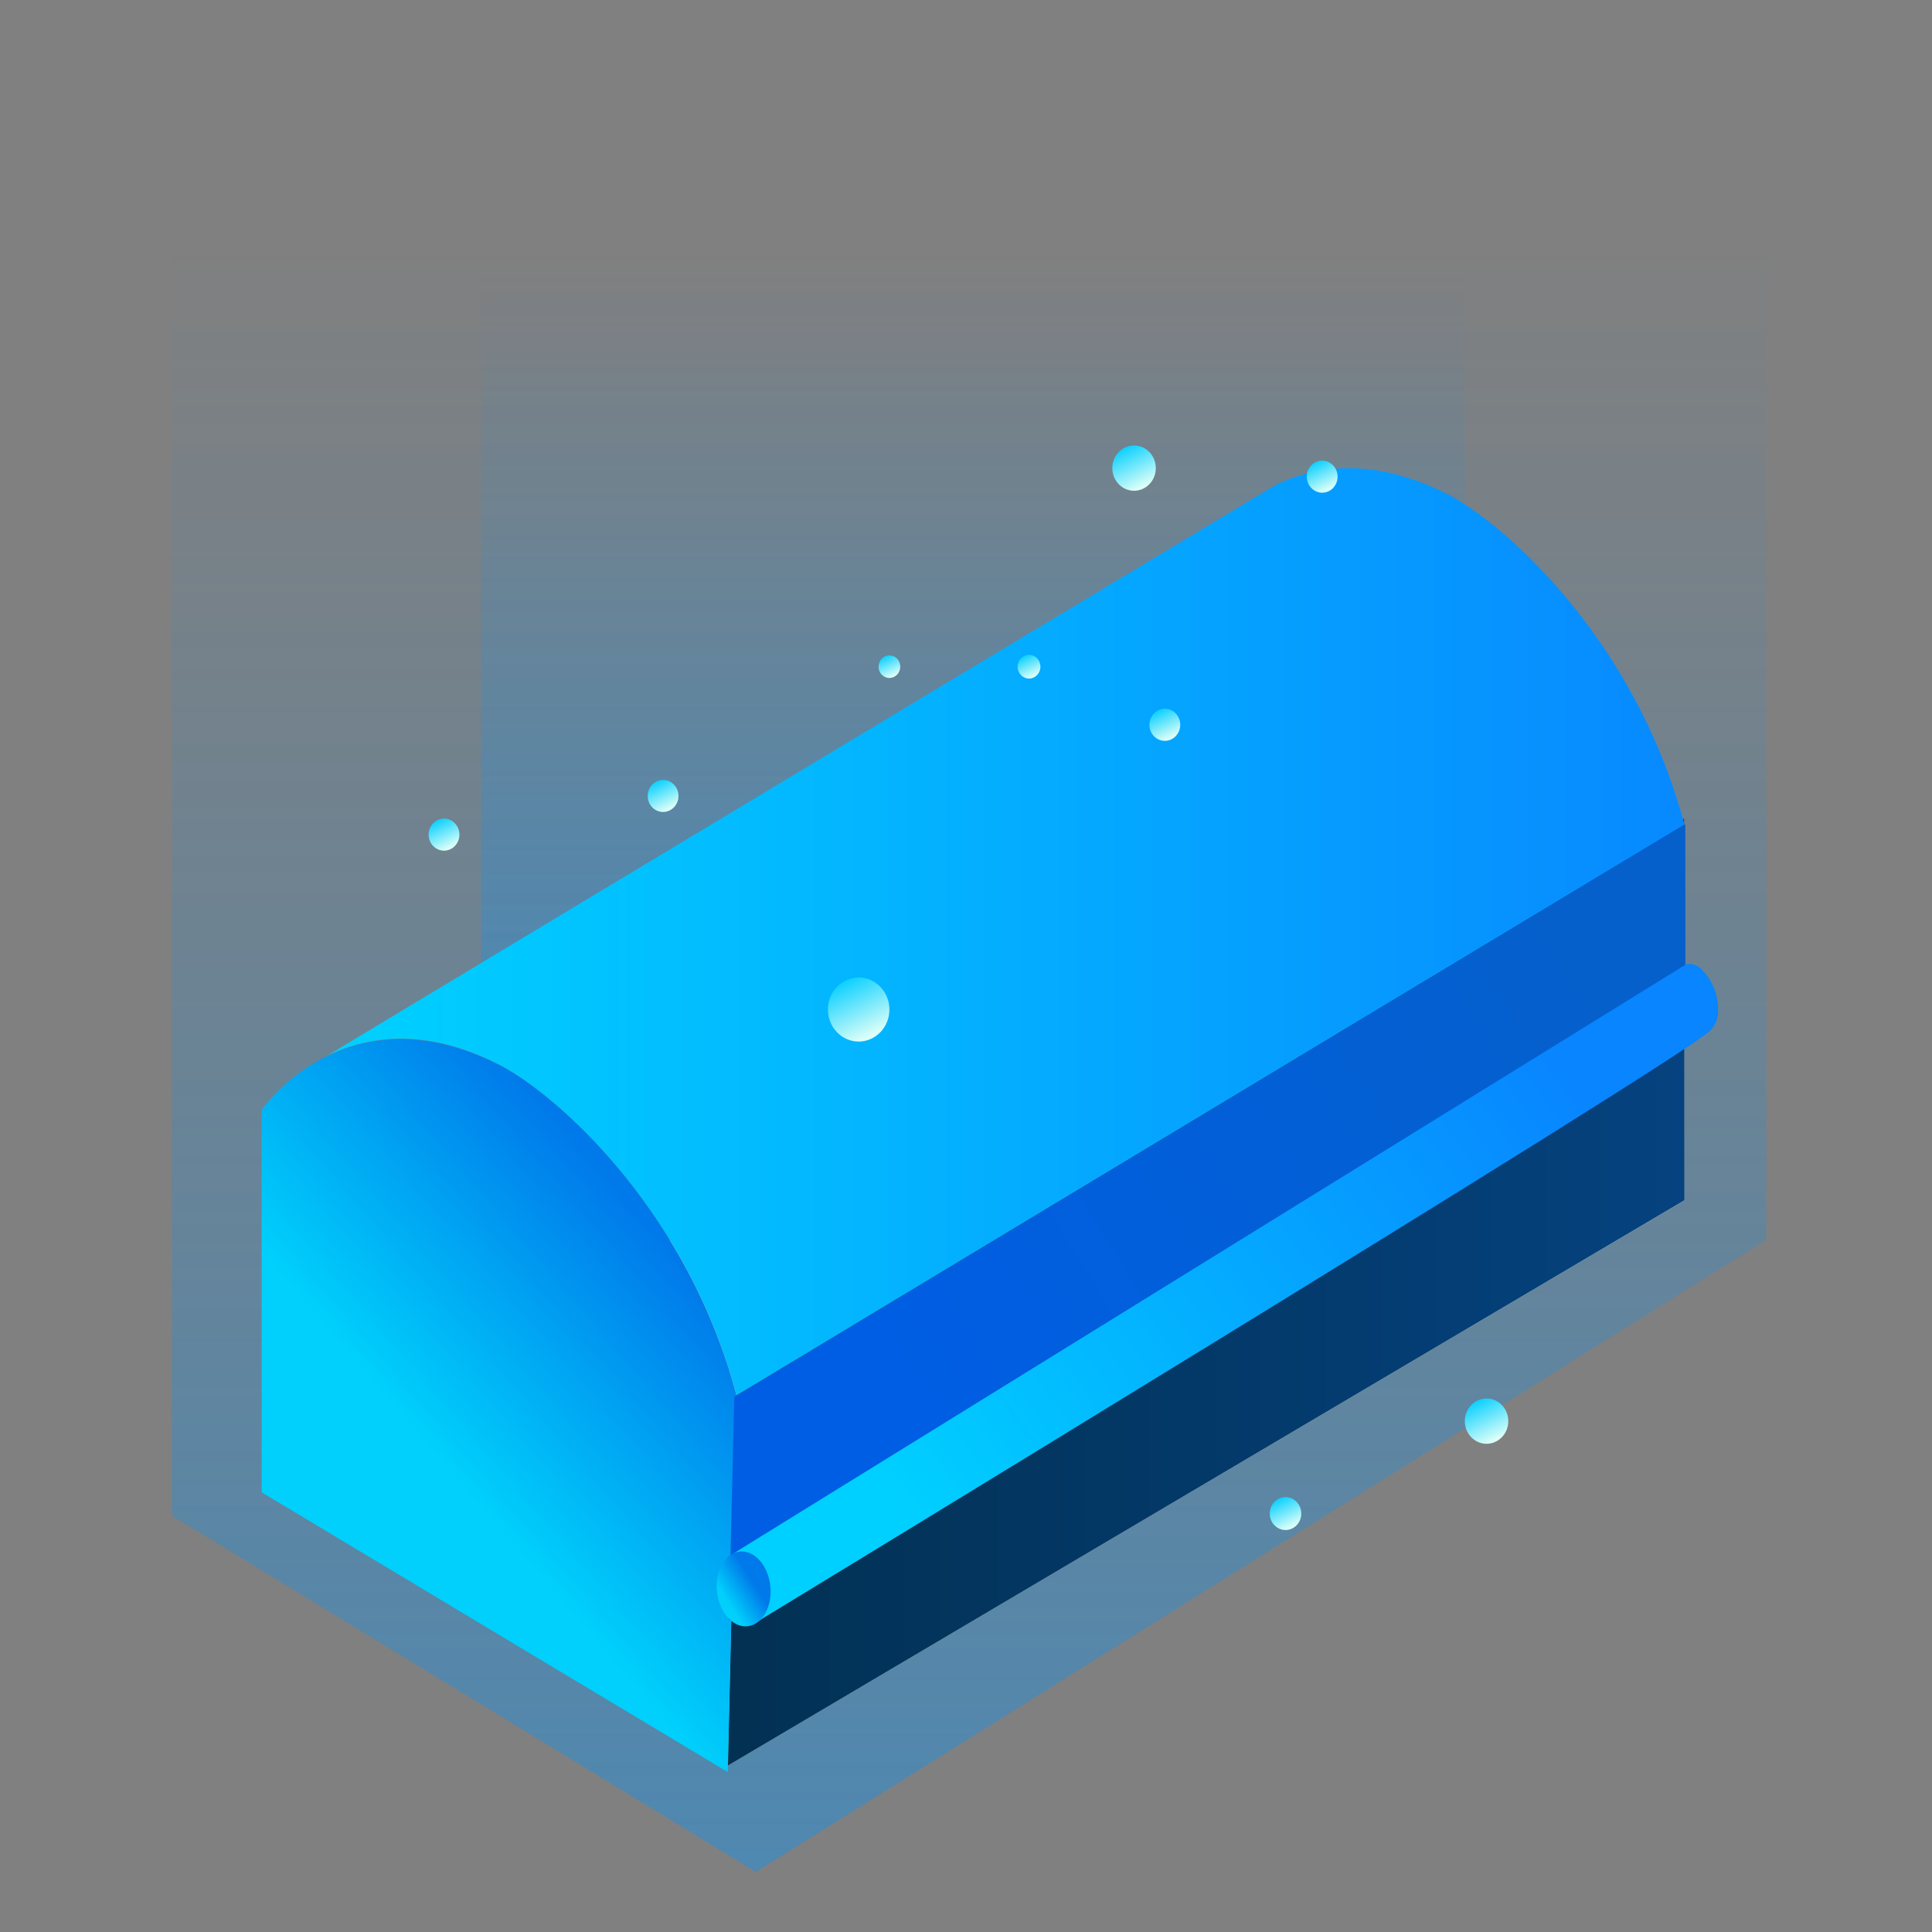 <?xml version="1.0" encoding="UTF-8"?>
<svg width="200px" height="200px" viewBox="0 0 200 200" version="1.1" xmlns="http://www.w3.org/2000/svg" xmlns:xlink="http://www.w3.org/1999/xlink">
    <rect x="0" y="0" width="200" height="200" fill="#808080" stroke="none"/>
    <!-- Generator: Sketch 54.1 (76490) - https://sketchapp.com -->
    <title>资源 181</title>
    <desc>Created with Sketch.</desc>
    <defs>
        <linearGradient x1="49.999%" y1="102.334%" x2="49.999%" y2="2.884%" id="linearGradient-1">
            <stop stop-color="#0095FF" offset="0%"></stop>
            <stop stop-color="#0095FF" stop-opacity="0.5" offset="43%"></stop>
            <stop stop-color="#0095FF" stop-opacity="0" offset="100%"></stop>
        </linearGradient>
        <linearGradient x1="50.002%" y1="102.333%" x2="50.002%" y2="2.884%" id="linearGradient-2">
            <stop stop-color="#0095FF" offset="0%"></stop>
            <stop stop-color="#0095FF" stop-opacity="0.5" offset="43%"></stop>
            <stop stop-color="#0095FF" stop-opacity="0" offset="100%"></stop>
        </linearGradient>
        <linearGradient x1="0%" y1="50.002%" x2="100%" y2="50.002%" id="linearGradient-3">
            <stop stop-color="#023154" offset="2%"></stop>
            <stop stop-color="#05427F" offset="100%"></stop>
        </linearGradient>
        <linearGradient x1="43.403%" y1="62.73%" x2="75.75%" y2="19.672%" id="linearGradient-4">
            <stop stop-color="#00D0FB" offset="1%"></stop>
            <stop stop-color="#0079EA" offset="98%"></stop>
        </linearGradient>
        <linearGradient x1="1.326%" y1="49.989%" x2="105.306%" y2="49.989%" id="linearGradient-5">
            <stop stop-color="#00D0FF" offset="1%"></stop>
            <stop stop-color="#0885FF" offset="100%"></stop>
        </linearGradient>
        <linearGradient x1="25.356%" y1="-1.114%" x2="69.895%" y2="91.226%" id="linearGradient-6">
            <stop stop-color="#06EEF4" offset="0%"></stop>
            <stop stop-color="#00FFE2" offset="15%"></stop>
            <stop stop-color="#1AE2E2" stop-opacity="0" offset="90%"></stop>
        </linearGradient>
        <linearGradient x1="25.356%" y1="-1.114%" x2="69.767%" y2="91.226%" id="linearGradient-7">
            <stop stop-color="#00CEFF" offset="1%"></stop>
            <stop stop-color="#DCFFF8" offset="100%"></stop>
        </linearGradient>
        <linearGradient x1="25.228%" y1="-1.128%" x2="69.922%" y2="91.165%" id="linearGradient-8">
            <stop stop-color="#00CEFF" offset="1%"></stop>
            <stop stop-color="#DCFFF8" offset="100%"></stop>
        </linearGradient>
        <linearGradient x1="25.356%" y1="-0.975%" x2="69.895%" y2="91.226%" id="linearGradient-9">
            <stop stop-color="#00CEFF" offset="1%"></stop>
            <stop stop-color="#DCFFF8" offset="100%"></stop>
        </linearGradient>
        <linearGradient x1="25.23%" y1="-1.383%" x2="69.853%" y2="91.304%" id="linearGradient-10">
            <stop stop-color="#00CEFF" offset="1%"></stop>
            <stop stop-color="#DCFFF8" offset="100%"></stop>
        </linearGradient>
        <linearGradient x1="25.484%" y1="-1.114%" x2="69.895%" y2="91.226%" id="linearGradient-11">
            <stop stop-color="#00CEFF" offset="1%"></stop>
            <stop stop-color="#DCFFF8" offset="100%"></stop>
        </linearGradient>
        <linearGradient x1="25.385%" y1="-1.116%" x2="69.923%" y2="91.283%" id="linearGradient-12">
            <stop stop-color="#00CEFF" offset="1%"></stop>
            <stop stop-color="#DCFFF8" offset="100%"></stop>
        </linearGradient>
        <linearGradient x1="25.46%" y1="-1.085%" x2="69.904%" y2="91.321%" id="linearGradient-13">
            <stop stop-color="#00CEFF" offset="1%"></stop>
            <stop stop-color="#DCFFF8" offset="100%"></stop>
        </linearGradient>
        <linearGradient x1="25.332%" y1="-1.223%" x2="69.91%" y2="91.304%" id="linearGradient-14">
            <stop stop-color="#00CEFF" offset="1%"></stop>
            <stop stop-color="#DCFFF8" offset="100%"></stop>
        </linearGradient>
        <linearGradient x1="25.46%" y1="-1.183%" x2="69.995%" y2="91.321%" id="linearGradient-15">
            <stop stop-color="#00CEFF" offset="1%"></stop>
            <stop stop-color="#DCFFF8" offset="100%"></stop>
        </linearGradient>
        <linearGradient x1="25.356%" y1="-1.114%" x2="69.895%" y2="91.226%" id="linearGradient-16">
            <stop stop-color="#00CEFF" offset="1%"></stop>
            <stop stop-color="#DCFFF8" offset="100%"></stop>
        </linearGradient>
        <linearGradient x1="12.383%" y1="68.818%" x2="93.855%" y2="27.618%" id="linearGradient-17">
            <stop stop-color="#005EE5" offset="1%"></stop>
            <stop stop-color="#0560CC" offset="100%"></stop>
        </linearGradient>
        <linearGradient x1="9.664%" y1="69.041%" x2="91.137%" y2="29.943%" id="linearGradient-18">
            <stop stop-color="#00D0FF" offset="1%"></stop>
            <stop stop-color="#0885FF" offset="100%"></stop>
        </linearGradient>
        <linearGradient x1="21.365%" y1="70.155%" x2="67.336%" y2="37.872%" id="linearGradient-19">
            <stop stop-color="#00D0FB" offset="0%"></stop>
            <stop stop-color="#0079EA" offset="98%"></stop>
        </linearGradient>
    </defs>
    <g id="组件" stroke="none" stroke-width="1" fill="none" fill-rule="evenodd">
        <g id="单个设备控制/侧窗">
            <g id="资源-181" transform="translate(-0, 0)">
                <rect id="矩形" x="9" y="7.45" width="179.719" height="187.208"></rect>
                <polyline id="路径" fill="url(#linearGradient-1)" fill-rule="nonzero" opacity="0.4" points="17.778 156.889 78.245 193.78 182.848 128.347 182.848 21.821 17.778 21.821"></polyline>
                <polyline id="路径" fill="url(#linearGradient-2)" fill-rule="nonzero" opacity="0.5" points="49.807 125.412 87.259 149.261 151.636 109.098 151.636 24.792 49.807 24.792"></polyline>
                <path d="M174.358,124.27 L75.339,182.777 L27.089,153.81 L59.997,134.02 L66.445,130.141 L69.649,128.213 C72.375,132.744 74.501,137.638 75.969,142.762 C76.066,143.108 76.164,143.46 76.257,143.816 L141.495,104.521 L141.495,104.521 L174.358,124.27 Z" id="路径" fill="#C5CABF" fill-rule="nonzero"></path>
                <polygon id="路径" fill="url(#linearGradient-3)" fill-rule="nonzero" points="174.358 124.256 75.339 182.777 76.257 143.802 141.508 104.507 174.336 84.74 174.336 84.758"></polygon>
                <path d="M76.257,144.472 L75.339,183.443 L27.089,154.485 L27.089,114.9 C28.896,112.521 31.212,110.616 33.853,109.338 L33.853,109.338 C35.442,108.56 37.134,108.03 38.872,107.766 C42.391,107.23 46.669,107.706 51.649,110.221 C55.572,112.2 63.471,118.575 69.654,128.893 C72.378,133.421 74.504,138.312 75.973,143.432 C76.066,143.769 76.164,144.121 76.257,144.472 Z" id="路径" fill="url(#linearGradient-4)" fill-rule="nonzero"></path>
                <path d="M104.19,91.762 L101.243,93.533 C102.171,92.85 103.158,92.257 104.19,91.762 Z" id="路径" fill="#C6C9C1" fill-rule="nonzero"></path>
                <path d="M174.336,85.396 L174.336,85.396 L141.495,105.159 L76.257,144.454 C76.164,144.102 76.066,143.751 75.969,143.404 C74.499,138.284 72.374,133.393 69.649,128.865 C63.467,118.547 55.567,112.172 51.644,110.193 C46.665,107.66 42.387,107.165 38.867,107.72 C37.131,107.985 35.441,108.514 33.853,109.292 L129.113,51.968 L132.06,50.193 C136.201,48.196 142.152,47.281 149.763,51.118 C155.377,53.956 169.166,65.818 174.376,85.387 L174.336,85.396 Z" id="路径" fill="url(#linearGradient-5)" fill-rule="nonzero"></path>
                <path d="M174.336,84.74 L174.336,84.758" id="路径" fill="#D2D3D1" fill-rule="nonzero"></path>
                <ellipse id="椭圆形" fill="url(#linearGradient-6)" fill-rule="nonzero" cx="154.898" cy="104.507" rx="1.593" ry="1.66"></ellipse>
                <ellipse id="椭圆形" fill="url(#linearGradient-7)" fill-rule="nonzero" cx="120.584" cy="75.032" rx="1.593" ry="1.66"></ellipse>
                <ellipse id="椭圆形" fill="url(#linearGradient-8)" fill-rule="nonzero" cx="106.524" cy="69.013" rx="1.18" ry="1.23"></ellipse>
                <ellipse id="椭圆形" fill="url(#linearGradient-9)" fill-rule="nonzero" cx="68.642" cy="82.396" rx="1.593" ry="1.66"></ellipse>
                <ellipse id="椭圆形" fill="url(#linearGradient-10)" fill-rule="nonzero" cx="92.07" cy="69.013" rx="1.123" ry="1.17"></ellipse>
                <ellipse id="椭圆形" fill="url(#linearGradient-11)" fill-rule="nonzero" cx="45.964" cy="86.4" rx="1.593" ry="1.66"></ellipse>
                <ellipse id="椭圆形" fill="url(#linearGradient-12)" fill-rule="nonzero" cx="88.888" cy="104.507" rx="3.182" ry="3.315"></ellipse>
                <ellipse id="椭圆形" fill="url(#linearGradient-13)" fill-rule="nonzero" cx="153.886" cy="147.116" rx="2.25" ry="2.344"></ellipse>
                <ellipse id="椭圆形" fill="url(#linearGradient-14)" fill-rule="nonzero" cx="133.076" cy="156.686" rx="1.633" ry="1.701"></ellipse>
                <ellipse id="椭圆形" fill="url(#linearGradient-15)" fill-rule="nonzero" cx="117.397" cy="48.46" rx="2.25" ry="2.344"></ellipse>
                <ellipse id="椭圆形" fill="url(#linearGradient-16)" fill-rule="nonzero" cx="136.871" cy="49.343" rx="1.593" ry="1.66"></ellipse>
                <polygon id="路径" fill="url(#linearGradient-17)" fill-rule="nonzero" points="174.483 107.637 75.463 167.744 76.013 144.606 141.633 105.09 174.46 85.322 174.46 85.322"></polygon>
                <path d="M75.96,160.791 L174.58,99.806 C175.198,99.704 175.822,99.941 176.231,100.435 C177.265,101.499 177.851,102.947 177.86,104.461 C177.91,105.336 177.576,106.187 176.95,106.773 C172.414,110.674 78.015,168.109 78.015,168.109 C77.992,166.85 78.082,165.592 78.285,164.35 C78.676,162.728 78.161,160.823 75.96,160.791 Z" id="路径" fill="url(#linearGradient-18)" fill-rule="nonzero"></path>
                <ellipse id="椭圆形" fill="url(#linearGradient-19)" fill-rule="nonzero" transform="translate(76.985, 164.482) rotate(-5.9) translate(-76.985, -164.482) " cx="76.985" cy="164.482" rx="2.775" ry="3.886"></ellipse>
            </g>
        </g>
    </g>
</svg>